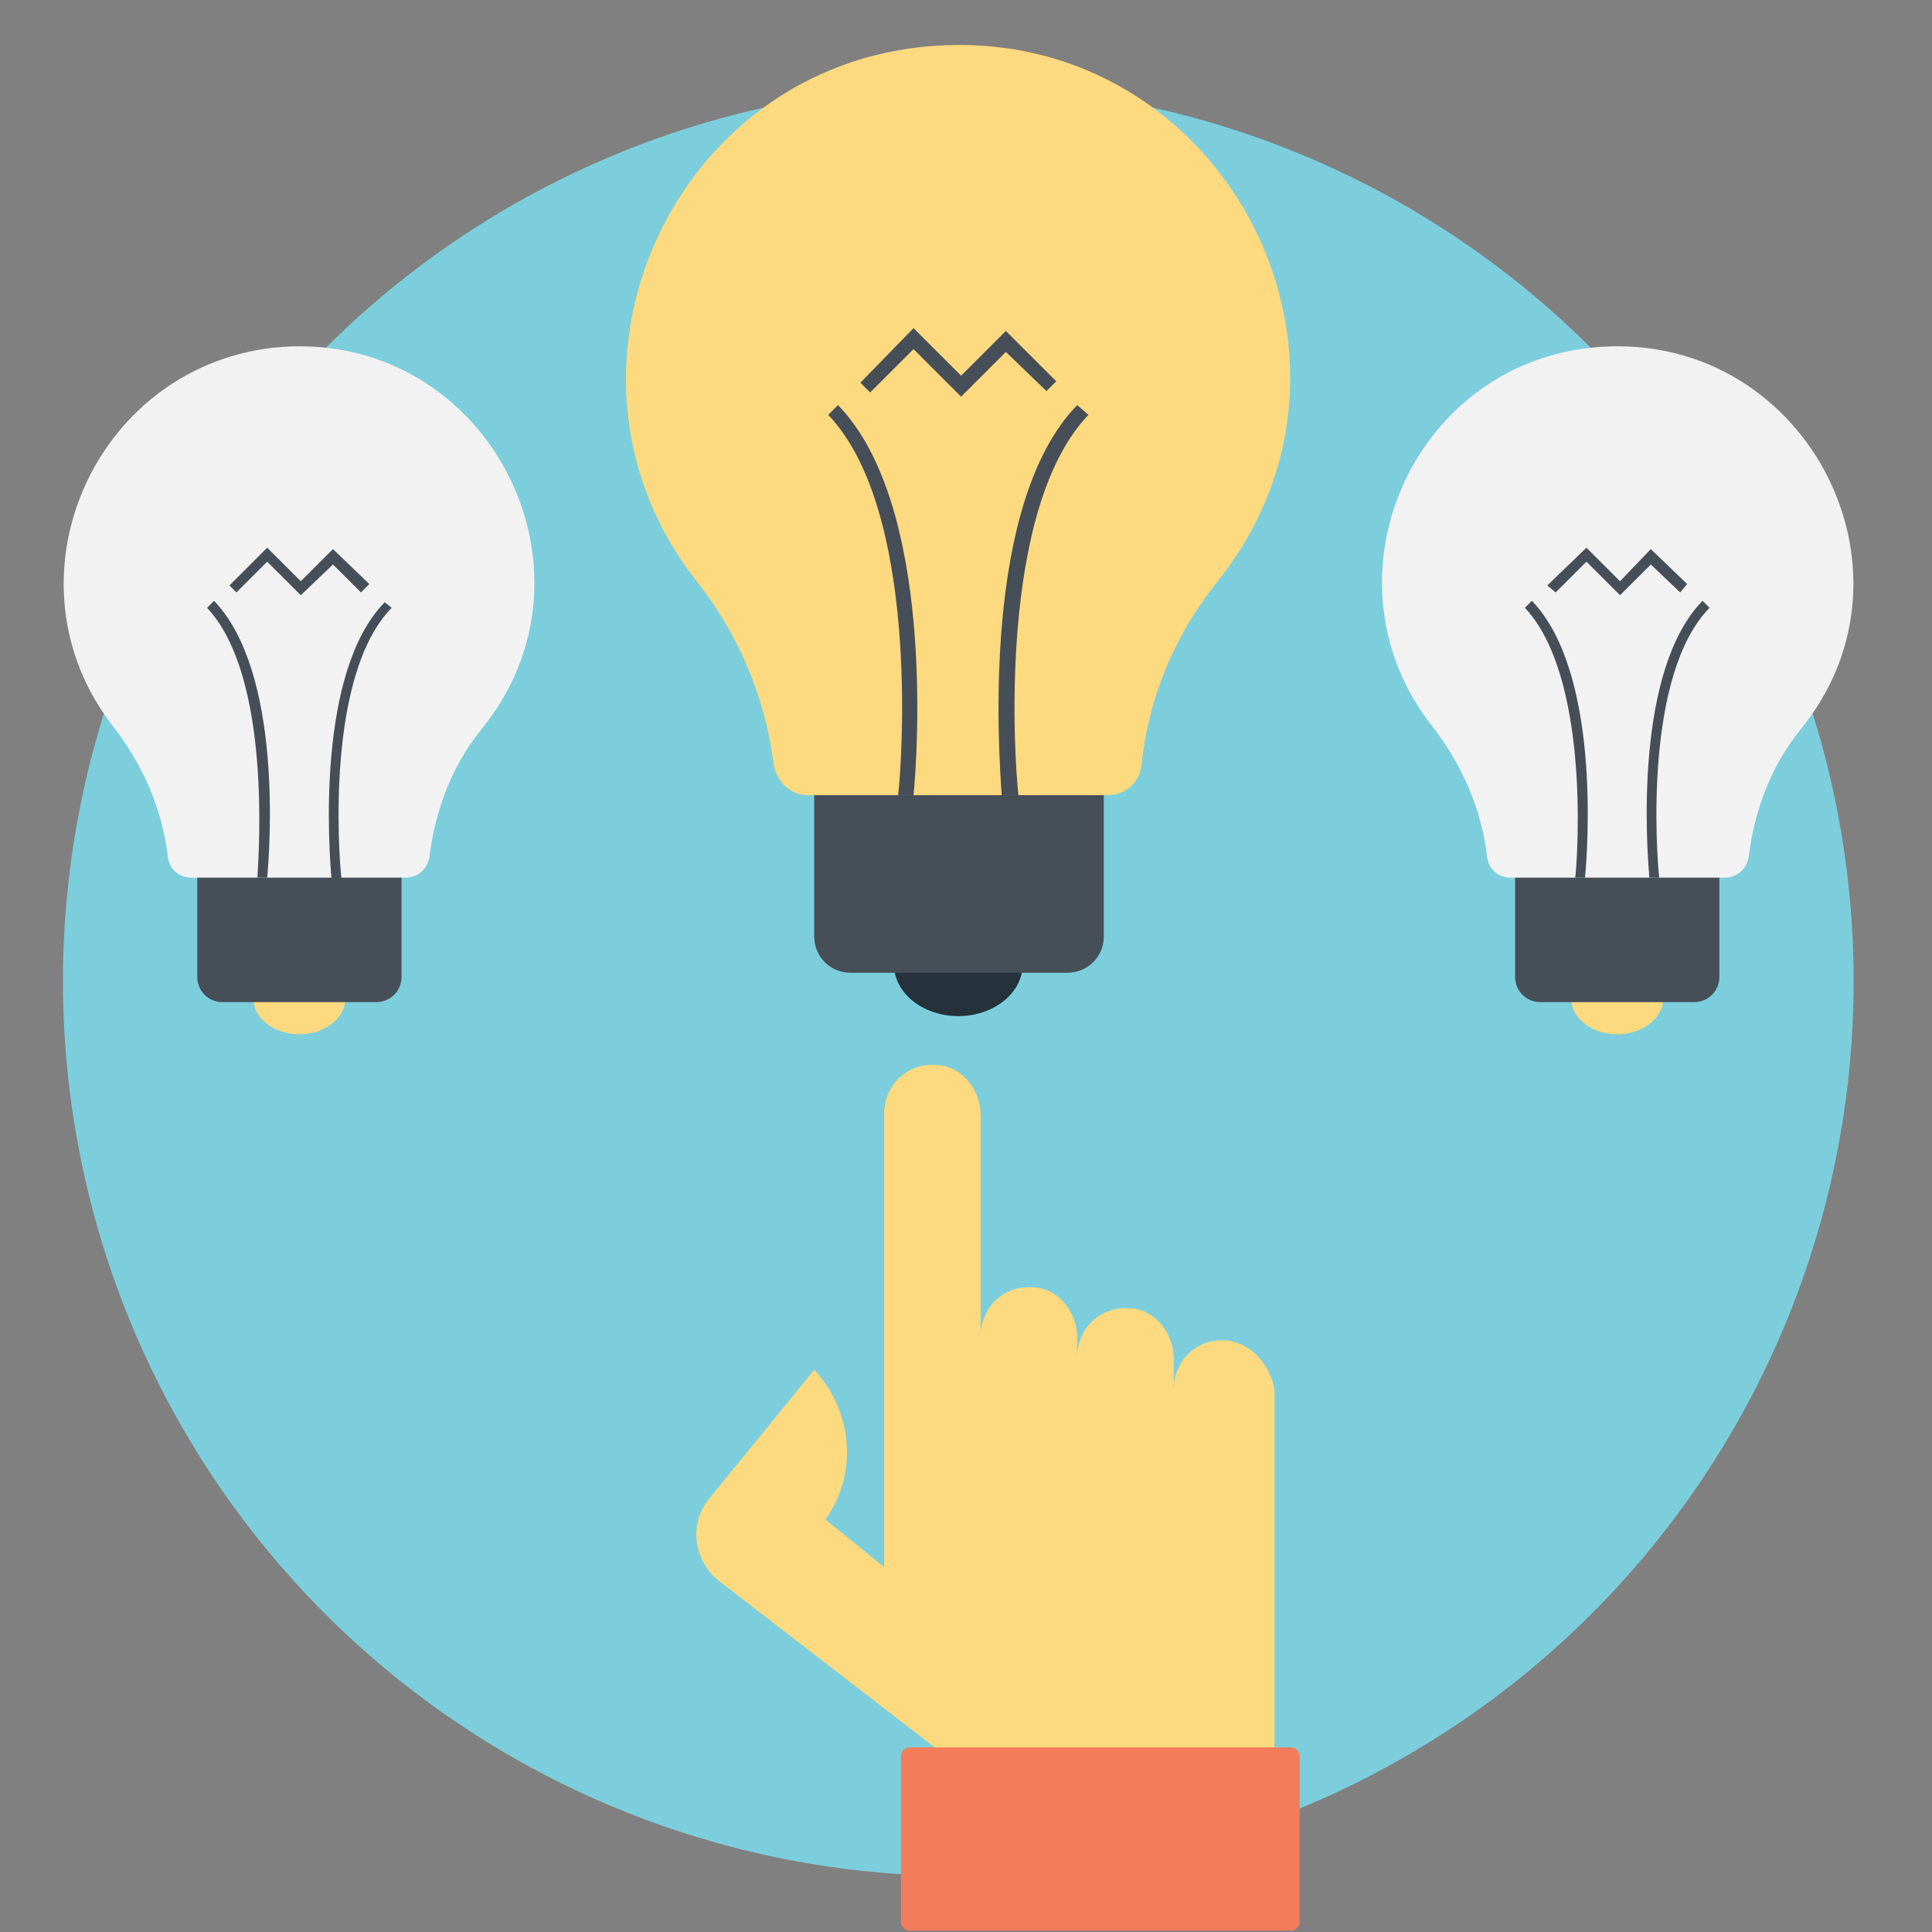 <svg xmlns="http://www.w3.org/2000/svg" xmlns:xlink="http://www.w3.org/1999/xlink" width="500" zoomAndPan="magnify" viewBox="0 0 375 375" height="500" preserveAspectRatio="xMidYMid meet" version="1.0"><rect x="0" y="0" width="375" height="375" fill="#808080" stroke="none"/><defs><clipPath id="90eebf5053"><path d="M 174 339 L 253 339 L 253 374.812 L 174 374.812 Z M 174 339 " clip-rule="nonzero"/></clipPath></defs><path fill="#7ccedc" d="M 359.793 190.441 C 359.793 193.285 359.723 196.125 359.586 198.965 C 359.445 201.805 359.234 204.637 358.957 207.465 C 358.68 210.297 358.328 213.117 357.914 215.93 C 357.496 218.738 357.008 221.539 356.453 224.328 C 355.898 227.117 355.277 229.891 354.586 232.645 C 353.895 235.402 353.137 238.145 352.309 240.863 C 351.484 243.582 350.594 246.281 349.633 248.957 C 348.676 251.637 347.652 254.285 346.566 256.914 C 345.477 259.539 344.324 262.137 343.109 264.707 C 341.891 267.277 340.613 269.816 339.273 272.324 C 337.934 274.828 336.531 277.301 335.07 279.742 C 333.605 282.18 332.086 284.578 330.504 286.941 C 328.926 289.309 327.289 291.629 325.594 293.914 C 323.898 296.195 322.148 298.438 320.348 300.633 C 318.543 302.832 316.684 304.984 314.773 307.09 C 312.863 309.195 310.902 311.254 308.891 313.266 C 306.883 315.273 304.82 317.234 302.715 319.145 C 300.605 321.055 298.453 322.91 296.258 324.711 C 294.059 326.516 291.816 328.266 289.531 329.957 C 287.246 331.652 284.922 333.289 282.559 334.867 C 280.191 336.445 277.789 337.965 275.352 339.43 C 272.91 340.891 270.438 342.289 267.93 343.629 C 265.422 344.969 262.883 346.246 260.309 347.465 C 257.738 348.68 255.141 349.832 252.512 350.918 C 249.883 352.008 247.23 353.027 244.555 353.988 C 241.875 354.945 239.176 355.836 236.453 356.66 C 233.734 357.484 230.992 358.246 228.234 358.934 C 225.473 359.625 222.699 360.25 219.91 360.805 C 217.121 361.359 214.32 361.844 211.508 362.262 C 208.691 362.676 205.871 363.023 203.039 363.305 C 200.211 363.582 197.375 363.793 194.535 363.93 C 191.691 364.07 188.852 364.141 186.008 364.141 C 183.164 364.141 180.32 364.07 177.48 363.93 C 174.637 363.793 171.805 363.582 168.973 363.305 C 166.141 363.023 163.32 362.676 160.508 362.262 C 157.691 361.844 154.891 361.359 152.102 360.805 C 149.312 360.25 146.539 359.625 143.781 358.934 C 141.02 358.246 138.281 357.484 135.559 356.66 C 132.836 355.836 130.137 354.945 127.461 353.988 C 124.781 353.027 122.129 352.008 119.5 350.918 C 116.875 349.832 114.273 348.68 111.703 347.465 C 109.133 346.246 106.594 344.969 104.082 343.629 C 101.574 342.289 99.102 340.891 96.66 339.43 C 94.223 337.965 91.82 336.445 89.457 334.867 C 87.09 333.289 84.766 331.652 82.48 329.957 C 80.195 328.266 77.957 326.516 75.758 324.711 C 73.559 322.91 71.406 321.055 69.297 319.145 C 67.191 317.234 65.133 315.273 63.121 313.266 C 61.109 311.254 59.148 309.195 57.238 307.09 C 55.328 304.984 53.473 302.832 51.668 300.633 C 49.863 298.438 48.113 296.195 46.418 293.914 C 44.727 291.629 43.09 289.309 41.508 286.941 C 39.926 284.578 38.406 282.18 36.945 279.742 C 35.48 277.301 34.082 274.828 32.738 272.324 C 31.398 269.816 30.121 267.277 28.906 264.707 C 27.688 262.137 26.535 259.539 25.449 256.914 C 24.359 254.285 23.336 251.637 22.379 248.957 C 21.422 246.281 20.527 243.582 19.703 240.863 C 18.879 238.145 18.117 235.402 17.426 232.645 C 16.738 229.891 16.113 227.117 15.559 224.328 C 15.004 221.539 14.52 218.738 14.102 215.93 C 13.684 213.117 13.336 210.297 13.055 207.465 C 12.777 204.637 12.566 201.805 12.43 198.965 C 12.289 196.125 12.219 193.285 12.219 190.441 C 12.219 187.598 12.289 184.758 12.43 181.918 C 12.566 179.078 12.777 176.246 13.055 173.414 C 13.336 170.586 13.684 167.766 14.102 164.953 C 14.52 162.141 15.004 159.344 15.559 156.555 C 16.113 153.766 16.738 150.992 17.426 148.234 C 18.117 145.477 18.879 142.738 19.703 140.02 C 20.527 137.297 21.422 134.602 22.379 131.922 C 23.336 129.246 24.359 126.594 25.449 123.969 C 26.535 121.344 27.688 118.746 28.906 116.176 C 30.121 113.605 31.398 111.066 32.738 108.559 C 34.082 106.051 35.48 103.578 36.945 101.141 C 38.406 98.703 39.926 96.301 41.508 93.938 C 43.09 91.574 44.727 89.25 46.418 86.969 C 48.113 84.684 49.863 82.445 51.668 80.246 C 53.473 78.051 55.328 75.898 57.238 73.793 C 59.148 71.684 61.109 69.625 63.121 67.617 C 65.133 65.605 67.191 63.648 69.297 61.738 C 71.406 59.828 73.559 57.973 75.758 56.168 C 77.957 54.367 80.195 52.617 82.48 50.926 C 84.766 49.23 87.09 47.594 89.457 46.016 C 91.82 44.438 94.223 42.914 96.66 41.453 C 99.102 39.992 101.574 38.59 104.082 37.25 C 106.594 35.91 109.133 34.633 111.703 33.418 C 114.273 32.203 116.875 31.051 119.5 29.965 C 122.129 28.875 124.781 27.852 127.461 26.895 C 130.137 25.938 132.836 25.047 135.559 24.223 C 138.281 23.395 141.02 22.637 143.781 21.945 C 146.539 21.258 149.312 20.633 152.102 20.078 C 154.891 19.523 157.691 19.039 160.508 18.621 C 163.32 18.203 166.141 17.855 168.973 17.578 C 171.805 17.301 174.637 17.09 177.48 16.949 C 180.32 16.812 183.164 16.742 186.008 16.742 C 188.852 16.742 191.691 16.812 194.535 16.949 C 197.375 17.09 200.211 17.301 203.039 17.578 C 205.871 17.855 208.691 18.203 211.508 18.621 C 214.32 19.039 217.121 19.523 219.91 20.078 C 222.699 20.633 225.473 21.258 228.234 21.945 C 230.992 22.637 233.734 23.395 236.453 24.223 C 239.176 25.047 241.875 25.938 244.555 26.895 C 247.23 27.852 249.883 28.875 252.512 29.965 C 255.141 31.051 257.738 32.203 260.309 33.418 C 262.883 34.633 265.422 35.91 267.93 37.25 C 270.438 38.59 272.91 39.992 275.352 41.453 C 277.789 42.914 280.191 44.438 282.559 46.016 C 284.922 47.594 287.246 49.23 289.531 50.926 C 291.816 52.617 294.059 54.367 296.258 56.168 C 298.453 57.973 300.605 59.828 302.715 61.738 C 304.82 63.648 306.883 65.605 308.891 67.617 C 310.902 69.625 312.863 71.684 314.773 73.793 C 316.684 75.898 318.543 78.051 320.348 80.246 C 322.148 82.445 323.898 84.684 325.594 86.969 C 327.289 89.25 328.926 91.574 330.504 93.938 C 332.086 96.301 333.605 98.703 335.07 101.141 C 336.531 103.578 337.934 106.051 339.273 108.559 C 340.613 111.066 341.891 113.605 343.109 116.176 C 344.324 118.746 345.477 121.344 346.566 123.969 C 347.652 126.594 348.676 129.246 349.633 131.922 C 350.594 134.602 351.484 137.297 352.309 140.02 C 353.137 142.738 353.895 145.477 354.586 148.234 C 355.277 150.992 355.898 153.766 356.453 156.555 C 357.008 159.344 357.496 162.141 357.914 164.953 C 358.328 167.766 358.68 170.586 358.957 173.414 C 359.234 176.246 359.445 179.078 359.586 181.918 C 359.723 184.758 359.793 187.598 359.793 190.441 Z M 359.793 190.441 " fill-opacity="1" fill-rule="nonzero"/><path fill="#fdda7f" d="M 322.863 193.699 C 322.863 194.16 322.805 194.621 322.691 195.074 C 322.578 195.527 322.406 195.969 322.184 196.398 C 321.957 196.828 321.68 197.234 321.355 197.617 C 321.027 198.004 320.656 198.359 320.238 198.688 C 319.824 199.016 319.371 199.309 318.883 199.566 C 318.391 199.824 317.875 200.039 317.332 200.219 C 316.789 200.395 316.227 200.527 315.652 200.617 C 315.074 200.711 314.492 200.754 313.902 200.754 C 313.316 200.754 312.73 200.711 312.156 200.617 C 311.578 200.527 311.016 200.395 310.473 200.219 C 309.93 200.039 309.414 199.824 308.926 199.566 C 308.434 199.309 307.984 199.016 307.566 198.688 C 307.152 198.359 306.777 198.004 306.453 197.617 C 306.125 197.234 305.848 196.828 305.625 196.398 C 305.398 195.969 305.23 195.527 305.113 195.074 C 305 194.621 304.941 194.16 304.941 193.699 C 304.941 193.234 305 192.777 305.113 192.32 C 305.23 191.867 305.398 191.426 305.625 190.996 C 305.848 190.57 306.125 190.164 306.453 189.777 C 306.777 189.391 307.152 189.035 307.566 188.707 C 307.984 188.379 308.434 188.086 308.926 187.832 C 309.414 187.574 309.93 187.355 310.473 187.18 C 311.016 187 311.578 186.867 312.156 186.777 C 312.73 186.688 313.316 186.641 313.902 186.641 C 314.492 186.641 315.074 186.688 315.652 186.777 C 316.227 186.867 316.789 187 317.332 187.18 C 317.875 187.355 318.391 187.574 318.883 187.832 C 319.371 188.086 319.824 188.379 320.238 188.707 C 320.656 189.035 321.027 189.391 321.355 189.777 C 321.68 190.164 321.957 190.57 322.184 190.996 C 322.406 191.426 322.578 191.867 322.691 192.32 C 322.805 192.777 322.863 193.234 322.863 193.699 Z M 322.863 193.699 " fill-opacity="1" fill-rule="nonzero"/><path fill="#464e58" d="M 294.082 166.828 L 294.082 189.625 C 294.082 192.34 296.254 194.512 298.969 194.512 L 328.836 194.512 C 331.555 194.512 333.727 192.34 333.727 189.625 L 333.727 166.828 Z M 294.082 166.828 " fill-opacity="1" fill-rule="nonzero"/><path fill="#f2f2f2" d="M 308.742 67.496 C 273.715 71.293 255.793 112.82 278.059 141.047 C 283.762 148.375 287.562 157.059 288.648 166.285 C 288.922 168.727 290.82 170.355 293.266 170.355 L 334.812 170.355 C 337.254 170.355 339.156 168.457 339.43 166.285 C 340.516 157.328 343.773 148.645 349.477 141.59 C 375 110.375 349.746 63.152 308.742 67.496 Z M 308.742 67.496 " fill-opacity="1" fill-rule="nonzero"/><path fill="#464e58" d="M 322.051 170.355 C 321.508 165.473 319.062 131.004 331.824 117.977 L 330.469 116.617 C 317.16 130.188 319.605 164.387 320.148 170.355 Z M 322.051 170.355 " fill-opacity="1" fill-rule="nonzero"/><path fill="#464e58" d="M 305.758 170.355 L 307.656 170.355 C 308.199 164.387 310.645 130.461 297.34 116.617 L 295.98 117.977 C 308.473 131.273 306.301 165.473 305.758 170.355 Z M 305.758 170.355 " fill-opacity="1" fill-rule="nonzero"/><path fill="#464e58" d="M 314.445 115.531 L 307.93 109.02 L 301.953 114.988 L 300.324 113.633 L 307.93 106.305 L 314.445 112.82 L 320.422 106.578 L 327.48 113.363 L 326.121 114.988 L 320.422 109.562 Z M 314.445 115.531 " fill-opacity="1" fill-rule="nonzero"/><path fill="#fdda7f" d="M 67.07 193.699 C 67.07 194.16 67.012 194.621 66.898 195.074 C 66.785 195.527 66.613 195.969 66.391 196.398 C 66.164 196.828 65.887 197.234 65.562 197.617 C 65.234 198.004 64.863 198.359 64.445 198.688 C 64.031 199.016 63.578 199.309 63.09 199.566 C 62.598 199.824 62.082 200.039 61.539 200.219 C 60.996 200.395 60.434 200.527 59.859 200.617 C 59.281 200.711 58.699 200.754 58.109 200.754 C 57.523 200.754 56.938 200.711 56.363 200.617 C 55.785 200.527 55.223 200.395 54.68 200.219 C 54.137 200.039 53.621 199.824 53.133 199.566 C 52.641 199.309 52.191 199.016 51.773 198.688 C 51.359 198.359 50.984 198.004 50.66 197.617 C 50.332 197.234 50.055 196.828 49.832 196.398 C 49.605 195.969 49.438 195.527 49.32 195.074 C 49.207 194.621 49.148 194.16 49.148 193.699 C 49.148 193.234 49.207 192.777 49.32 192.32 C 49.438 191.867 49.605 191.426 49.832 190.996 C 50.055 190.57 50.332 190.164 50.66 189.777 C 50.984 189.391 51.359 189.035 51.773 188.707 C 52.191 188.379 52.641 188.086 53.133 187.832 C 53.621 187.574 54.137 187.355 54.68 187.18 C 55.223 187 55.785 186.867 56.363 186.777 C 56.938 186.688 57.523 186.641 58.109 186.641 C 58.699 186.641 59.281 186.688 59.859 186.777 C 60.434 186.867 60.996 187 61.539 187.18 C 62.082 187.355 62.598 187.574 63.09 187.832 C 63.578 188.086 64.031 188.379 64.445 188.707 C 64.863 189.035 65.234 189.391 65.562 189.777 C 65.887 190.164 66.164 190.57 66.391 190.996 C 66.613 191.426 66.785 191.867 66.898 192.32 C 67.012 192.777 67.07 193.234 67.07 193.699 Z M 67.07 193.699 " fill-opacity="1" fill-rule="nonzero"/><path fill="#464e58" d="M 38.289 166.828 L 38.289 189.625 C 38.289 192.34 40.461 194.512 43.176 194.512 L 73.043 194.512 C 75.762 194.512 77.934 192.34 77.934 189.625 L 77.934 166.828 Z M 38.289 166.828 " fill-opacity="1" fill-rule="nonzero"/><path fill="#f2f2f2" d="M 52.949 67.496 C 17.922 71.566 0 112.82 21.996 141.047 C 27.699 148.375 31.5 157.059 32.586 166.285 C 32.855 168.727 34.758 170.355 37.203 170.355 L 78.746 170.355 C 81.191 170.355 83.094 168.457 83.363 166.285 C 84.449 157.328 87.707 148.645 93.41 141.59 C 118.934 110.375 93.953 63.152 52.949 67.496 Z M 52.949 67.496 " fill-opacity="1" fill-rule="nonzero"/><path fill="#464e58" d="M 66.258 170.355 C 65.715 165.473 63.27 131.004 76.031 117.977 L 74.676 116.891 C 61.367 130.461 63.812 164.656 64.355 170.629 L 66.258 170.629 Z M 66.258 170.355 " fill-opacity="1" fill-rule="nonzero"/><path fill="#464e58" d="M 49.965 170.355 L 51.863 170.355 C 52.406 164.387 54.852 130.461 41.547 116.617 L 40.188 117.977 C 52.68 131.273 50.234 165.473 49.965 170.355 Z M 49.965 170.355 " fill-opacity="1" fill-rule="nonzero"/><path fill="#464e58" d="M 58.383 115.531 L 51.863 109.02 L 45.891 114.988 L 44.531 113.633 L 51.863 106.305 L 58.383 112.82 L 64.629 106.578 L 71.688 113.363 L 70.059 114.988 L 64.629 109.562 Z M 58.383 115.531 " fill-opacity="1" fill-rule="nonzero"/><path fill="#25313b" d="M 198.496 187.184 C 198.496 187.844 198.418 188.496 198.258 189.145 C 198.098 189.789 197.859 190.418 197.547 191.027 C 197.234 191.637 196.848 192.215 196.391 192.762 C 195.938 193.312 195.418 193.82 194.84 194.285 C 194.258 194.75 193.629 195.168 192.945 195.535 C 192.266 195.898 191.543 196.211 190.785 196.461 C 190.027 196.715 189.246 196.906 188.441 197.031 C 187.641 197.16 186.828 197.227 186.008 197.227 C 185.188 197.227 184.375 197.16 183.57 197.031 C 182.766 196.906 181.984 196.715 181.227 196.461 C 180.469 196.211 179.75 195.898 179.066 195.535 C 178.387 195.168 177.754 194.75 177.176 194.285 C 176.594 193.82 176.078 193.312 175.621 192.762 C 175.164 192.215 174.781 191.637 174.465 191.027 C 174.152 190.418 173.914 189.789 173.754 189.145 C 173.594 188.496 173.516 187.844 173.516 187.184 C 173.516 186.523 173.594 185.871 173.754 185.227 C 173.914 184.578 174.152 183.949 174.465 183.34 C 174.781 182.73 175.164 182.152 175.621 181.605 C 176.078 181.059 176.594 180.551 177.176 180.082 C 177.754 179.617 178.387 179.199 179.066 178.836 C 179.75 178.469 180.469 178.16 181.227 177.906 C 181.984 177.652 182.766 177.465 183.57 177.336 C 184.375 177.207 185.188 177.141 186.008 177.141 C 186.828 177.141 187.641 177.207 188.441 177.336 C 189.246 177.465 190.027 177.652 190.785 177.906 C 191.543 178.16 192.266 178.469 192.945 178.836 C 193.629 179.199 194.258 179.617 194.84 180.082 C 195.418 180.551 195.938 181.059 196.391 181.605 C 196.848 182.152 197.234 182.73 197.547 183.34 C 197.859 183.949 198.098 184.578 198.258 185.227 C 198.418 185.871 198.496 186.523 198.496 187.184 Z M 198.496 187.184 " fill-opacity="1" fill-rule="nonzero"/><path fill="#464e58" d="M 158.039 149.457 L 158.039 181.758 C 158.039 185.555 161.023 188.812 165.098 188.812 L 207.188 188.812 C 210.988 188.812 214.246 185.828 214.246 181.758 L 214.246 149.457 Z M 158.039 149.457 " fill-opacity="1" fill-rule="nonzero"/><path fill="#fdda7f" d="M 178.676 9.141 C 129.254 14.57 104 73.195 135.227 112.82 C 143.375 123.133 148.535 135.344 150.164 148.375 C 150.707 151.629 153.422 154.344 156.68 154.344 L 215.062 154.344 C 218.32 154.344 221.309 151.902 221.578 148.375 C 222.938 135.617 227.824 123.676 235.699 113.633 C 272.086 69.395 236.512 2.898 178.676 9.141 Z M 178.676 9.141 " fill-opacity="1" fill-rule="nonzero"/><path fill="#464e58" d="M 197.684 154.344 C 196.867 147.559 193.609 98.977 211.262 80.523 L 209.086 78.621 C 190.352 97.891 193.883 146.203 194.426 154.344 Z M 197.684 154.344 " fill-opacity="1" fill-rule="nonzero"/><path fill="#464e58" d="M 174.332 154.344 L 177.316 154.344 C 178.133 146.203 181.391 97.891 162.652 78.621 L 160.754 80.523 C 178.402 98.977 175.145 147.289 174.332 154.344 Z M 174.332 154.344 " fill-opacity="1" fill-rule="nonzero"/><path fill="#464e58" d="M 186.551 76.992 L 177.316 67.766 L 168.898 76.18 L 167 74.281 L 177.316 63.695 L 186.551 72.922 L 195.238 64.238 L 205.016 74.008 L 203.113 75.906 L 195.238 68.309 Z M 186.551 76.992 " fill-opacity="1" fill-rule="nonzero"/><path fill="#fdda7f" d="M 238.145 260.191 C 232.441 259.648 227.824 263.992 227.824 269.691 L 227.824 263.719 C 227.824 258.836 224.293 254.223 219.406 253.949 C 213.703 253.406 209.086 257.75 209.086 263.449 L 209.086 259.648 C 209.086 254.766 205.559 250.148 200.668 249.879 C 194.969 249.336 190.352 253.68 190.352 259.379 L 190.352 216.496 C 190.352 211.609 186.82 206.996 181.934 206.727 C 176.23 206.184 171.613 210.523 171.613 216.223 L 171.613 304.16 L 160.211 294.934 C 166.457 286.246 165.641 274.305 158.309 266.164 L 158.039 265.891 L 137.672 290.859 C 133.598 295.746 134.684 303.074 139.574 306.875 L 186.008 342.699 L 247.375 342.699 L 247.375 269.691 C 246.559 265.078 243.031 260.734 238.145 260.191 Z M 238.145 260.191 " fill-opacity="1" fill-rule="nonzero"/><g clip-path="url(#90eebf5053)"><path fill="#f37c5a" d="M 250.633 339.172 L 176.504 339.172 C 175.688 339.172 174.875 339.984 174.875 340.801 L 174.875 373.098 C 174.875 373.91 175.688 374.727 176.504 374.727 L 250.633 374.727 C 251.449 374.727 252.262 373.91 252.262 373.098 L 252.262 340.801 C 252.262 339.984 251.449 339.172 250.633 339.172 Z M 250.633 339.172 " fill-opacity="1" fill-rule="nonzero"/></g></svg>